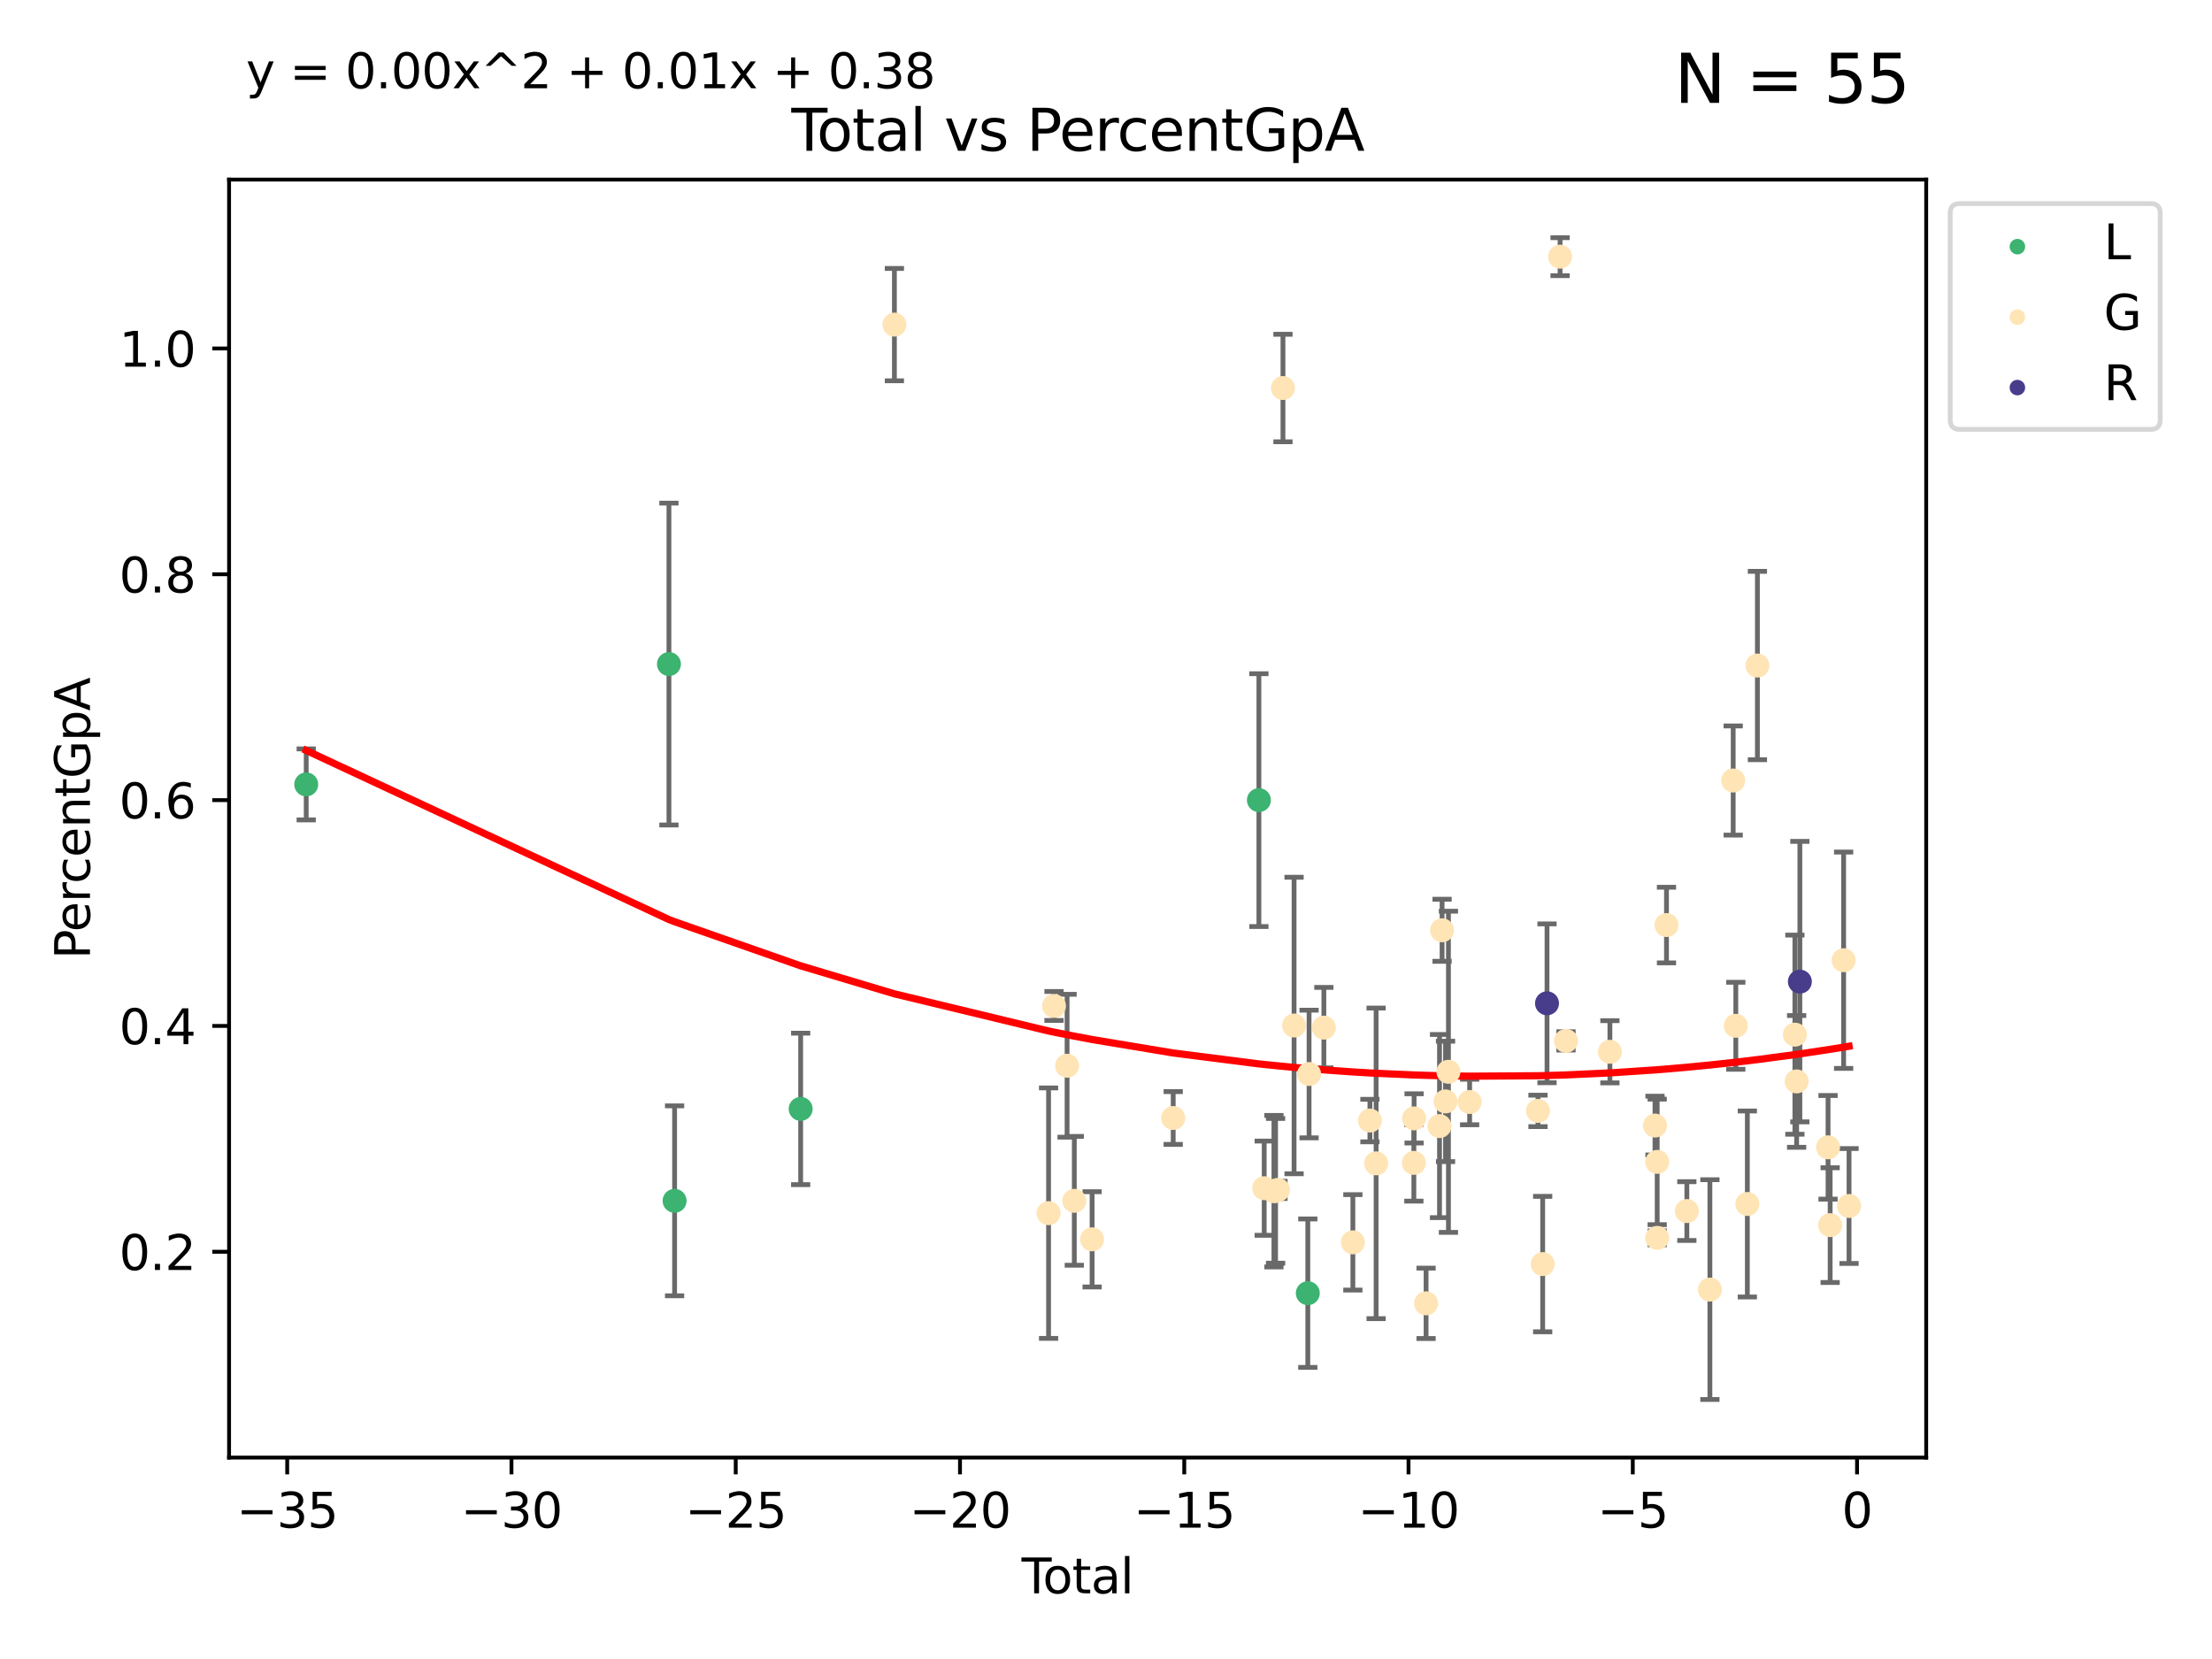 <?xml version="1.0" encoding="utf-8" standalone="no"?>
<!DOCTYPE svg PUBLIC "-//W3C//DTD SVG 1.1//EN"
  "http://www.w3.org/Graphics/SVG/1.1/DTD/svg11.dtd">
<svg xmlns:xlink="http://www.w3.org/1999/xlink" width="460.8pt" height="345.6pt" viewBox="0 0 460.8 345.6" xmlns="http://www.w3.org/2000/svg" version="1.1">
 <defs>
  <style type="text/css">*{stroke-linejoin: round; stroke-linecap: butt}</style>
 </defs>
 <g id="figure_1">
  <g id="patch_1">
   <path d="M 0 345.6 
L 460.8 345.6 
L 460.8 0 
L 0 0 
z
" style="fill: #ffffff"/>
  </g>
  <g id="axes_1">
   <g id="patch_2">
    <path d="M 47.72 303.64 
L 401.26 303.64 
L 401.26 37.411 
L 47.72 37.411 
z
" style="fill: #ffffff"/>
   </g>
   <g id="PathCollection_1">
    <defs>
     <path id="m0a50e364f5" d="M 0 1.118 
C 0.297 1.118 0.581 1 0.791 0.791 
C 1 0.581 1.118 0.297 1.118 0 
C 1.118 -0.297 1 -0.581 0.791 -0.791 
C 0.581 -1 0.297 -1.118 0 -1.118 
C -0.297 -1.118 -0.581 -1 -0.791 -0.791 
C -1 -0.581 -1.118 -0.297 -1.118 0 
C -1.118 0.297 -1 0.581 -0.791 0.791 
C -0.581 1 -0.297 1.118 0 1.118 
z
" style="stroke: #3cb371"/>
    </defs>
    <g clip-path="url(#pdafca09773)">
     <use xlink:href="#m0a50e364f5" x="63.79" y="163.407" style="fill: #3cb371; stroke: #3cb371"/>
     <use xlink:href="#m0a50e364f5" x="139.351" y="138.334" style="fill: #3cb371; stroke: #3cb371"/>
     <use xlink:href="#m0a50e364f5" x="140.531" y="250.154" style="fill: #3cb371; stroke: #3cb371"/>
     <use xlink:href="#m0a50e364f5" x="166.792" y="231.004" style="fill: #3cb371; stroke: #3cb371"/>
     <use xlink:href="#m0a50e364f5" x="262.252" y="166.679" style="fill: #3cb371; stroke: #3cb371"/>
     <use xlink:href="#m0a50e364f5" x="272.441" y="269.393" style="fill: #3cb371; stroke: #3cb371"/>
    </g>
   </g>
   <g id="PathCollection_2">
    <defs>
     <path id="mbd7ecdf8af" d="M 0 1.118 
C 0.297 1.118 0.581 1 0.791 0.791 
C 1 0.581 1.118 0.297 1.118 0 
C 1.118 -0.297 1 -0.581 0.791 -0.791 
C 0.581 -1 0.297 -1.118 0 -1.118 
C -0.297 -1.118 -0.581 -1 -0.791 -0.791 
C -1 -0.581 -1.118 -0.297 -1.118 0 
C -1.118 0.297 -1 0.581 -0.791 0.791 
C -0.581 1 -0.297 1.118 0 1.118 
z
" style="stroke: #ffe4b5"/>
    </defs>
    <g clip-path="url(#pdafca09773)">
     <use xlink:href="#mbd7ecdf8af" x="186.322" y="67.622" style="fill: #ffe4b5; stroke: #ffe4b5"/>
     <use xlink:href="#mbd7ecdf8af" x="218.437" y="252.72" style="fill: #ffe4b5; stroke: #ffe4b5"/>
     <use xlink:href="#mbd7ecdf8af" x="219.57" y="209.556" style="fill: #ffe4b5; stroke: #ffe4b5"/>
     <use xlink:href="#mbd7ecdf8af" x="222.292" y="222.013" style="fill: #ffe4b5; stroke: #ffe4b5"/>
     <use xlink:href="#mbd7ecdf8af" x="223.798" y="250.153" style="fill: #ffe4b5; stroke: #ffe4b5"/>
     <use xlink:href="#mbd7ecdf8af" x="227.505" y="258.176" style="fill: #ffe4b5; stroke: #ffe4b5"/>
     <use xlink:href="#mbd7ecdf8af" x="244.4" y="232.9" style="fill: #ffe4b5; stroke: #ffe4b5"/>
     <use xlink:href="#mbd7ecdf8af" x="263.358" y="247.522" style="fill: #ffe4b5; stroke: #ffe4b5"/>
     <use xlink:href="#mbd7ecdf8af" x="265.383" y="248.145" style="fill: #ffe4b5; stroke: #ffe4b5"/>
     <use xlink:href="#mbd7ecdf8af" x="265.726" y="248.076" style="fill: #ffe4b5; stroke: #ffe4b5"/>
     <use xlink:href="#mbd7ecdf8af" x="266.226" y="247.88" style="fill: #ffe4b5; stroke: #ffe4b5"/>
     <use xlink:href="#mbd7ecdf8af" x="267.265" y="80.833" style="fill: #ffe4b5; stroke: #ffe4b5"/>
     <use xlink:href="#mbd7ecdf8af" x="269.578" y="213.631" style="fill: #ffe4b5; stroke: #ffe4b5"/>
     <use xlink:href="#mbd7ecdf8af" x="272.702" y="223.736" style="fill: #ffe4b5; stroke: #ffe4b5"/>
     <use xlink:href="#mbd7ecdf8af" x="275.784" y="214.075" style="fill: #ffe4b5; stroke: #ffe4b5"/>
     <use xlink:href="#mbd7ecdf8af" x="281.827" y="258.802" style="fill: #ffe4b5; stroke: #ffe4b5"/>
     <use xlink:href="#mbd7ecdf8af" x="285.381" y="233.433" style="fill: #ffe4b5; stroke: #ffe4b5"/>
     <use xlink:href="#mbd7ecdf8af" x="286.669" y="242.348" style="fill: #ffe4b5; stroke: #ffe4b5"/>
     <use xlink:href="#mbd7ecdf8af" x="294.532" y="242.248" style="fill: #ffe4b5; stroke: #ffe4b5"/>
     <use xlink:href="#mbd7ecdf8af" x="294.58" y="232.981" style="fill: #ffe4b5; stroke: #ffe4b5"/>
     <use xlink:href="#mbd7ecdf8af" x="297.077" y="271.509" style="fill: #ffe4b5; stroke: #ffe4b5"/>
     <use xlink:href="#mbd7ecdf8af" x="299.88" y="234.58" style="fill: #ffe4b5; stroke: #ffe4b5"/>
     <use xlink:href="#mbd7ecdf8af" x="300.413" y="193.794" style="fill: #ffe4b5; stroke: #ffe4b5"/>
     <use xlink:href="#mbd7ecdf8af" x="301.133" y="229.445" style="fill: #ffe4b5; stroke: #ffe4b5"/>
     <use xlink:href="#mbd7ecdf8af" x="301.737" y="223.271" style="fill: #ffe4b5; stroke: #ffe4b5"/>
     <use xlink:href="#mbd7ecdf8af" x="306.151" y="229.568" style="fill: #ffe4b5; stroke: #ffe4b5"/>
     <use xlink:href="#mbd7ecdf8af" x="320.391" y="231.419" style="fill: #ffe4b5; stroke: #ffe4b5"/>
     <use xlink:href="#mbd7ecdf8af" x="321.369" y="263.33" style="fill: #ffe4b5; stroke: #ffe4b5"/>
     <use xlink:href="#mbd7ecdf8af" x="324.991" y="53.471" style="fill: #ffe4b5; stroke: #ffe4b5"/>
     <use xlink:href="#mbd7ecdf8af" x="326.228" y="216.831" style="fill: #ffe4b5; stroke: #ffe4b5"/>
     <use xlink:href="#mbd7ecdf8af" x="335.374" y="219.106" style="fill: #ffe4b5; stroke: #ffe4b5"/>
     <use xlink:href="#mbd7ecdf8af" x="344.764" y="234.476" style="fill: #ffe4b5; stroke: #ffe4b5"/>
     <use xlink:href="#mbd7ecdf8af" x="345.222" y="242.041" style="fill: #ffe4b5; stroke: #ffe4b5"/>
     <use xlink:href="#mbd7ecdf8af" x="345.232" y="257.873" style="fill: #ffe4b5; stroke: #ffe4b5"/>
     <use xlink:href="#mbd7ecdf8af" x="347.16" y="192.703" style="fill: #ffe4b5; stroke: #ffe4b5"/>
     <use xlink:href="#mbd7ecdf8af" x="351.401" y="252.289" style="fill: #ffe4b5; stroke: #ffe4b5"/>
     <use xlink:href="#mbd7ecdf8af" x="356.205" y="268.645" style="fill: #ffe4b5; stroke: #ffe4b5"/>
     <use xlink:href="#mbd7ecdf8af" x="361.057" y="162.596" style="fill: #ffe4b5; stroke: #ffe4b5"/>
     <use xlink:href="#mbd7ecdf8af" x="361.601" y="213.69" style="fill: #ffe4b5; stroke: #ffe4b5"/>
     <use xlink:href="#mbd7ecdf8af" x="364.003" y="250.811" style="fill: #ffe4b5; stroke: #ffe4b5"/>
     <use xlink:href="#mbd7ecdf8af" x="366.1" y="138.643" style="fill: #ffe4b5; stroke: #ffe4b5"/>
     <use xlink:href="#mbd7ecdf8af" x="373.91" y="215.535" style="fill: #ffe4b5; stroke: #ffe4b5"/>
     <use xlink:href="#mbd7ecdf8af" x="374.27" y="225.278" style="fill: #ffe4b5; stroke: #ffe4b5"/>
     <use xlink:href="#mbd7ecdf8af" x="380.817" y="239.008" style="fill: #ffe4b5; stroke: #ffe4b5"/>
     <use xlink:href="#mbd7ecdf8af" x="381.252" y="255.216" style="fill: #ffe4b5; stroke: #ffe4b5"/>
     <use xlink:href="#mbd7ecdf8af" x="384.061" y="200.033" style="fill: #ffe4b5; stroke: #ffe4b5"/>
     <use xlink:href="#mbd7ecdf8af" x="385.19" y="251.233" style="fill: #ffe4b5; stroke: #ffe4b5"/>
    </g>
   </g>
   <g id="PathCollection_3">
    <defs>
     <path id="m1c5255a395" d="M 0 1.118 
C 0.297 1.118 0.581 1 0.791 0.791 
C 1 0.581 1.118 0.297 1.118 0 
C 1.118 -0.297 1 -0.581 0.791 -0.791 
C 0.581 -1 0.297 -1.118 0 -1.118 
C -0.297 -1.118 -0.581 -1 -0.791 -0.791 
C -1 -0.581 -1.118 -0.297 -1.118 0 
C -1.118 0.297 -1 0.581 -0.791 0.791 
C -0.581 1 -0.297 1.118 0 1.118 
z
" style="stroke: #483d8b"/>
    </defs>
    <g clip-path="url(#pdafca09773)">
     <use xlink:href="#m1c5255a395" x="322.271" y="209.007" style="fill: #483d8b; stroke: #483d8b"/>
     <use xlink:href="#m1c5255a395" x="374.946" y="204.49" style="fill: #483d8b; stroke: #483d8b"/>
    </g>
   </g>
   <g id="matplotlib.axis_1">
    <g id="xtick_1">
     <g id="line2d_1">
      <defs>
       <path id="me2d50ef708" d="M 0 0 
L 0 3.5 
" style="stroke: #000000; stroke-width: 0.8"/>
      </defs>
      <g>
       <use xlink:href="#me2d50ef708" x="59.83" y="303.64" style="stroke: #000000; stroke-width: 0.8"/>
      </g>
     </g>
     <g id="text_1">
      <!-- −35 -->
      <g transform="translate(49.278 318.238)scale(0.1 -0.1)">
       <defs>
        <path id="DejaVuSans-2212" d="M 678 2272 
L 4684 2272 
L 4684 1741 
L 678 1741 
L 678 2272 
z
" transform="scale(0.016)"/>
        <path id="DejaVuSans-33" d="M 2597 2516 
Q 3050 2419 3304 2112 
Q 3559 1806 3559 1356 
Q 3559 666 3084 287 
Q 2609 -91 1734 -91 
Q 1441 -91 1130 -33 
Q 819 25 488 141 
L 488 750 
Q 750 597 1062 519 
Q 1375 441 1716 441 
Q 2309 441 2620 675 
Q 2931 909 2931 1356 
Q 2931 1769 2642 2001 
Q 2353 2234 1838 2234 
L 1294 2234 
L 1294 2753 
L 1863 2753 
Q 2328 2753 2575 2939 
Q 2822 3125 2822 3475 
Q 2822 3834 2567 4026 
Q 2313 4219 1838 4219 
Q 1578 4219 1281 4162 
Q 984 4106 628 3988 
L 628 4550 
Q 988 4650 1302 4700 
Q 1616 4750 1894 4750 
Q 2613 4750 3031 4423 
Q 3450 4097 3450 3541 
Q 3450 3153 3228 2886 
Q 3006 2619 2597 2516 
z
" transform="scale(0.016)"/>
        <path id="DejaVuSans-35" d="M 691 4666 
L 3169 4666 
L 3169 4134 
L 1269 4134 
L 1269 2991 
Q 1406 3038 1543 3061 
Q 1681 3084 1819 3084 
Q 2600 3084 3056 2656 
Q 3513 2228 3513 1497 
Q 3513 744 3044 326 
Q 2575 -91 1722 -91 
Q 1428 -91 1123 -41 
Q 819 9 494 109 
L 494 744 
Q 775 591 1075 516 
Q 1375 441 1709 441 
Q 2250 441 2565 725 
Q 2881 1009 2881 1497 
Q 2881 1984 2565 2268 
Q 2250 2553 1709 2553 
Q 1456 2553 1204 2497 
Q 953 2441 691 2322 
L 691 4666 
z
" transform="scale(0.016)"/>
       </defs>
       <use xlink:href="#DejaVuSans-2212"/>
       <use xlink:href="#DejaVuSans-33" x="83.789"/>
       <use xlink:href="#DejaVuSans-35" x="147.412"/>
      </g>
     </g>
    </g>
    <g id="xtick_2">
     <g id="line2d_2">
      <g>
       <use xlink:href="#me2d50ef708" x="106.548" y="303.64" style="stroke: #000000; stroke-width: 0.8"/>
      </g>
     </g>
     <g id="text_2">
      <!-- −30 -->
      <g transform="translate(95.996 318.238)scale(0.1 -0.1)">
       <defs>
        <path id="DejaVuSans-30" d="M 2034 4250 
Q 1547 4250 1301 3770 
Q 1056 3291 1056 2328 
Q 1056 1369 1301 889 
Q 1547 409 2034 409 
Q 2525 409 2770 889 
Q 3016 1369 3016 2328 
Q 3016 3291 2770 3770 
Q 2525 4250 2034 4250 
z
M 2034 4750 
Q 2819 4750 3233 4129 
Q 3647 3509 3647 2328 
Q 3647 1150 3233 529 
Q 2819 -91 2034 -91 
Q 1250 -91 836 529 
Q 422 1150 422 2328 
Q 422 3509 836 4129 
Q 1250 4750 2034 4750 
z
" transform="scale(0.016)"/>
       </defs>
       <use xlink:href="#DejaVuSans-2212"/>
       <use xlink:href="#DejaVuSans-33" x="83.789"/>
       <use xlink:href="#DejaVuSans-30" x="147.412"/>
      </g>
     </g>
    </g>
    <g id="xtick_3">
     <g id="line2d_3">
      <g>
       <use xlink:href="#me2d50ef708" x="153.266" y="303.64" style="stroke: #000000; stroke-width: 0.8"/>
      </g>
     </g>
     <g id="text_3">
      <!-- −25 -->
      <g transform="translate(142.714 318.238)scale(0.1 -0.1)">
       <defs>
        <path id="DejaVuSans-32" d="M 1228 531 
L 3431 531 
L 3431 0 
L 469 0 
L 469 531 
Q 828 903 1448 1529 
Q 2069 2156 2228 2338 
Q 2531 2678 2651 2914 
Q 2772 3150 2772 3378 
Q 2772 3750 2511 3984 
Q 2250 4219 1831 4219 
Q 1534 4219 1204 4116 
Q 875 4013 500 3803 
L 500 4441 
Q 881 4594 1212 4672 
Q 1544 4750 1819 4750 
Q 2544 4750 2975 4387 
Q 3406 4025 3406 3419 
Q 3406 3131 3298 2873 
Q 3191 2616 2906 2266 
Q 2828 2175 2409 1742 
Q 1991 1309 1228 531 
z
" transform="scale(0.016)"/>
       </defs>
       <use xlink:href="#DejaVuSans-2212"/>
       <use xlink:href="#DejaVuSans-32" x="83.789"/>
       <use xlink:href="#DejaVuSans-35" x="147.412"/>
      </g>
     </g>
    </g>
    <g id="xtick_4">
     <g id="line2d_4">
      <g>
       <use xlink:href="#me2d50ef708" x="199.984" y="303.64" style="stroke: #000000; stroke-width: 0.8"/>
      </g>
     </g>
     <g id="text_4">
      <!-- −20 -->
      <g transform="translate(189.432 318.238)scale(0.1 -0.1)">
       <use xlink:href="#DejaVuSans-2212"/>
       <use xlink:href="#DejaVuSans-32" x="83.789"/>
       <use xlink:href="#DejaVuSans-30" x="147.412"/>
      </g>
     </g>
    </g>
    <g id="xtick_5">
     <g id="line2d_5">
      <g>
       <use xlink:href="#me2d50ef708" x="246.702" y="303.64" style="stroke: #000000; stroke-width: 0.8"/>
      </g>
     </g>
     <g id="text_5">
      <!-- −15 -->
      <g transform="translate(236.15 318.238)scale(0.1 -0.1)">
       <defs>
        <path id="DejaVuSans-31" d="M 794 531 
L 1825 531 
L 1825 4091 
L 703 3866 
L 703 4441 
L 1819 4666 
L 2450 4666 
L 2450 531 
L 3481 531 
L 3481 0 
L 794 0 
L 794 531 
z
" transform="scale(0.016)"/>
       </defs>
       <use xlink:href="#DejaVuSans-2212"/>
       <use xlink:href="#DejaVuSans-31" x="83.789"/>
       <use xlink:href="#DejaVuSans-35" x="147.412"/>
      </g>
     </g>
    </g>
    <g id="xtick_6">
     <g id="line2d_6">
      <g>
       <use xlink:href="#me2d50ef708" x="293.42" y="303.64" style="stroke: #000000; stroke-width: 0.8"/>
      </g>
     </g>
     <g id="text_6">
      <!-- −10 -->
      <g transform="translate(282.868 318.238)scale(0.1 -0.1)">
       <use xlink:href="#DejaVuSans-2212"/>
       <use xlink:href="#DejaVuSans-31" x="83.789"/>
       <use xlink:href="#DejaVuSans-30" x="147.412"/>
      </g>
     </g>
    </g>
    <g id="xtick_7">
     <g id="line2d_7">
      <g>
       <use xlink:href="#me2d50ef708" x="340.138" y="303.64" style="stroke: #000000; stroke-width: 0.8"/>
      </g>
     </g>
     <g id="text_7">
      <!-- −5 -->
      <g transform="translate(332.767 318.238)scale(0.1 -0.1)">
       <use xlink:href="#DejaVuSans-2212"/>
       <use xlink:href="#DejaVuSans-35" x="83.789"/>
      </g>
     </g>
    </g>
    <g id="xtick_8">
     <g id="line2d_8">
      <g>
       <use xlink:href="#me2d50ef708" x="386.856" y="303.64" style="stroke: #000000; stroke-width: 0.8"/>
      </g>
     </g>
     <g id="text_8">
      <!-- 0 -->
      <g transform="translate(383.674 318.238)scale(0.1 -0.1)">
       <use xlink:href="#DejaVuSans-30"/>
      </g>
     </g>
    </g>
    <g id="text_9">
     <!-- Total -->
     <g transform="translate(212.813 331.917)scale(0.1 -0.1)">
      <defs>
       <path id="DejaVuSans-54" d="M -19 4666 
L 3928 4666 
L 3928 4134 
L 2272 4134 
L 2272 0 
L 1638 0 
L 1638 4134 
L -19 4134 
L -19 4666 
z
" transform="scale(0.016)"/>
       <path id="DejaVuSans-6f" d="M 1959 3097 
Q 1497 3097 1228 2736 
Q 959 2375 959 1747 
Q 959 1119 1226 758 
Q 1494 397 1959 397 
Q 2419 397 2687 759 
Q 2956 1122 2956 1747 
Q 2956 2369 2687 2733 
Q 2419 3097 1959 3097 
z
M 1959 3584 
Q 2709 3584 3137 3096 
Q 3566 2609 3566 1747 
Q 3566 888 3137 398 
Q 2709 -91 1959 -91 
Q 1206 -91 779 398 
Q 353 888 353 1747 
Q 353 2609 779 3096 
Q 1206 3584 1959 3584 
z
" transform="scale(0.016)"/>
       <path id="DejaVuSans-74" d="M 1172 4494 
L 1172 3500 
L 2356 3500 
L 2356 3053 
L 1172 3053 
L 1172 1153 
Q 1172 725 1289 603 
Q 1406 481 1766 481 
L 2356 481 
L 2356 0 
L 1766 0 
Q 1100 0 847 248 
Q 594 497 594 1153 
L 594 3053 
L 172 3053 
L 172 3500 
L 594 3500 
L 594 4494 
L 1172 4494 
z
" transform="scale(0.016)"/>
       <path id="DejaVuSans-61" d="M 2194 1759 
Q 1497 1759 1228 1600 
Q 959 1441 959 1056 
Q 959 750 1161 570 
Q 1363 391 1709 391 
Q 2188 391 2477 730 
Q 2766 1069 2766 1631 
L 2766 1759 
L 2194 1759 
z
M 3341 1997 
L 3341 0 
L 2766 0 
L 2766 531 
Q 2569 213 2275 61 
Q 1981 -91 1556 -91 
Q 1019 -91 701 211 
Q 384 513 384 1019 
Q 384 1609 779 1909 
Q 1175 2209 1959 2209 
L 2766 2209 
L 2766 2266 
Q 2766 2663 2505 2880 
Q 2244 3097 1772 3097 
Q 1472 3097 1187 3025 
Q 903 2953 641 2809 
L 641 3341 
Q 956 3463 1253 3523 
Q 1550 3584 1831 3584 
Q 2591 3584 2966 3190 
Q 3341 2797 3341 1997 
z
" transform="scale(0.016)"/>
       <path id="DejaVuSans-6c" d="M 603 4863 
L 1178 4863 
L 1178 0 
L 603 0 
L 603 4863 
z
" transform="scale(0.016)"/>
      </defs>
      <use xlink:href="#DejaVuSans-54"/>
      <use xlink:href="#DejaVuSans-6f" x="44.084"/>
      <use xlink:href="#DejaVuSans-74" x="105.266"/>
      <use xlink:href="#DejaVuSans-61" x="144.475"/>
      <use xlink:href="#DejaVuSans-6c" x="205.754"/>
     </g>
    </g>
   </g>
   <g id="matplotlib.axis_2">
    <g id="ytick_1">
     <g id="line2d_9">
      <defs>
       <path id="md8334f903a" d="M 0 0 
L -3.5 0 
" style="stroke: #000000; stroke-width: 0.8"/>
      </defs>
      <g>
       <use xlink:href="#md8334f903a" x="47.72" y="260.763" style="stroke: #000000; stroke-width: 0.8"/>
      </g>
     </g>
     <g id="text_10">
      <!-- 0.2 -->
      <g transform="translate(24.817 264.562)scale(0.1 -0.1)">
       <defs>
        <path id="DejaVuSans-2e" d="M 684 794 
L 1344 794 
L 1344 0 
L 684 0 
L 684 794 
z
" transform="scale(0.016)"/>
       </defs>
       <use xlink:href="#DejaVuSans-30"/>
       <use xlink:href="#DejaVuSans-2e" x="63.623"/>
       <use xlink:href="#DejaVuSans-32" x="95.41"/>
      </g>
     </g>
    </g>
    <g id="ytick_2">
     <g id="line2d_10">
      <g>
       <use xlink:href="#md8334f903a" x="47.72" y="213.719" style="stroke: #000000; stroke-width: 0.8"/>
      </g>
     </g>
     <g id="text_11">
      <!-- 0.4 -->
      <g transform="translate(24.817 217.519)scale(0.1 -0.1)">
       <defs>
        <path id="DejaVuSans-34" d="M 2419 4116 
L 825 1625 
L 2419 1625 
L 2419 4116 
z
M 2253 4666 
L 3047 4666 
L 3047 1625 
L 3713 1625 
L 3713 1100 
L 3047 1100 
L 3047 0 
L 2419 0 
L 2419 1100 
L 313 1100 
L 313 1709 
L 2253 4666 
z
" transform="scale(0.016)"/>
       </defs>
       <use xlink:href="#DejaVuSans-30"/>
       <use xlink:href="#DejaVuSans-2e" x="63.623"/>
       <use xlink:href="#DejaVuSans-34" x="95.41"/>
      </g>
     </g>
    </g>
    <g id="ytick_3">
     <g id="line2d_11">
      <g>
       <use xlink:href="#md8334f903a" x="47.72" y="166.676" style="stroke: #000000; stroke-width: 0.8"/>
      </g>
     </g>
     <g id="text_12">
      <!-- 0.6 -->
      <g transform="translate(24.817 170.475)scale(0.1 -0.1)">
       <defs>
        <path id="DejaVuSans-36" d="M 2113 2584 
Q 1688 2584 1439 2293 
Q 1191 2003 1191 1497 
Q 1191 994 1439 701 
Q 1688 409 2113 409 
Q 2538 409 2786 701 
Q 3034 994 3034 1497 
Q 3034 2003 2786 2293 
Q 2538 2584 2113 2584 
z
M 3366 4563 
L 3366 3988 
Q 3128 4100 2886 4159 
Q 2644 4219 2406 4219 
Q 1781 4219 1451 3797 
Q 1122 3375 1075 2522 
Q 1259 2794 1537 2939 
Q 1816 3084 2150 3084 
Q 2853 3084 3261 2657 
Q 3669 2231 3669 1497 
Q 3669 778 3244 343 
Q 2819 -91 2113 -91 
Q 1303 -91 875 529 
Q 447 1150 447 2328 
Q 447 3434 972 4092 
Q 1497 4750 2381 4750 
Q 2619 4750 2861 4703 
Q 3103 4656 3366 4563 
z
" transform="scale(0.016)"/>
       </defs>
       <use xlink:href="#DejaVuSans-30"/>
       <use xlink:href="#DejaVuSans-2e" x="63.623"/>
       <use xlink:href="#DejaVuSans-36" x="95.41"/>
      </g>
     </g>
    </g>
    <g id="ytick_4">
     <g id="line2d_12">
      <g>
       <use xlink:href="#md8334f903a" x="47.72" y="119.632" style="stroke: #000000; stroke-width: 0.8"/>
      </g>
     </g>
     <g id="text_13">
      <!-- 0.8 -->
      <g transform="translate(24.817 123.431)scale(0.1 -0.1)">
       <defs>
        <path id="DejaVuSans-38" d="M 2034 2216 
Q 1584 2216 1326 1975 
Q 1069 1734 1069 1313 
Q 1069 891 1326 650 
Q 1584 409 2034 409 
Q 2484 409 2743 651 
Q 3003 894 3003 1313 
Q 3003 1734 2745 1975 
Q 2488 2216 2034 2216 
z
M 1403 2484 
Q 997 2584 770 2862 
Q 544 3141 544 3541 
Q 544 4100 942 4425 
Q 1341 4750 2034 4750 
Q 2731 4750 3128 4425 
Q 3525 4100 3525 3541 
Q 3525 3141 3298 2862 
Q 3072 2584 2669 2484 
Q 3125 2378 3379 2068 
Q 3634 1759 3634 1313 
Q 3634 634 3220 271 
Q 2806 -91 2034 -91 
Q 1263 -91 848 271 
Q 434 634 434 1313 
Q 434 1759 690 2068 
Q 947 2378 1403 2484 
z
M 1172 3481 
Q 1172 3119 1398 2916 
Q 1625 2713 2034 2713 
Q 2441 2713 2670 2916 
Q 2900 3119 2900 3481 
Q 2900 3844 2670 4047 
Q 2441 4250 2034 4250 
Q 1625 4250 1398 4047 
Q 1172 3844 1172 3481 
z
" transform="scale(0.016)"/>
       </defs>
       <use xlink:href="#DejaVuSans-30"/>
       <use xlink:href="#DejaVuSans-2e" x="63.623"/>
       <use xlink:href="#DejaVuSans-38" x="95.41"/>
      </g>
     </g>
    </g>
    <g id="ytick_5">
     <g id="line2d_13">
      <g>
       <use xlink:href="#md8334f903a" x="47.72" y="72.588" style="stroke: #000000; stroke-width: 0.8"/>
      </g>
     </g>
     <g id="text_14">
      <!-- 1.0 -->
      <g transform="translate(24.817 76.388)scale(0.1 -0.1)">
       <use xlink:href="#DejaVuSans-31"/>
       <use xlink:href="#DejaVuSans-2e" x="63.623"/>
       <use xlink:href="#DejaVuSans-30" x="95.41"/>
      </g>
     </g>
    </g>
    <g id="text_15">
     <!-- PercentGpA -->
     <g transform="translate(18.737 199.802)rotate(-90)scale(0.1 -0.1)">
      <defs>
       <path id="DejaVuSans-50" d="M 1259 4147 
L 1259 2394 
L 2053 2394 
Q 2494 2394 2734 2622 
Q 2975 2850 2975 3272 
Q 2975 3691 2734 3919 
Q 2494 4147 2053 4147 
L 1259 4147 
z
M 628 4666 
L 2053 4666 
Q 2838 4666 3239 4311 
Q 3641 3956 3641 3272 
Q 3641 2581 3239 2228 
Q 2838 1875 2053 1875 
L 1259 1875 
L 1259 0 
L 628 0 
L 628 4666 
z
" transform="scale(0.016)"/>
       <path id="DejaVuSans-65" d="M 3597 1894 
L 3597 1613 
L 953 1613 
Q 991 1019 1311 708 
Q 1631 397 2203 397 
Q 2534 397 2845 478 
Q 3156 559 3463 722 
L 3463 178 
Q 3153 47 2828 -22 
Q 2503 -91 2169 -91 
Q 1331 -91 842 396 
Q 353 884 353 1716 
Q 353 2575 817 3079 
Q 1281 3584 2069 3584 
Q 2775 3584 3186 3129 
Q 3597 2675 3597 1894 
z
M 3022 2063 
Q 3016 2534 2758 2815 
Q 2500 3097 2075 3097 
Q 1594 3097 1305 2825 
Q 1016 2553 972 2059 
L 3022 2063 
z
" transform="scale(0.016)"/>
       <path id="DejaVuSans-72" d="M 2631 2963 
Q 2534 3019 2420 3045 
Q 2306 3072 2169 3072 
Q 1681 3072 1420 2755 
Q 1159 2438 1159 1844 
L 1159 0 
L 581 0 
L 581 3500 
L 1159 3500 
L 1159 2956 
Q 1341 3275 1631 3429 
Q 1922 3584 2338 3584 
Q 2397 3584 2469 3576 
Q 2541 3569 2628 3553 
L 2631 2963 
z
" transform="scale(0.016)"/>
       <path id="DejaVuSans-63" d="M 3122 3366 
L 3122 2828 
Q 2878 2963 2633 3030 
Q 2388 3097 2138 3097 
Q 1578 3097 1268 2742 
Q 959 2388 959 1747 
Q 959 1106 1268 751 
Q 1578 397 2138 397 
Q 2388 397 2633 464 
Q 2878 531 3122 666 
L 3122 134 
Q 2881 22 2623 -34 
Q 2366 -91 2075 -91 
Q 1284 -91 818 406 
Q 353 903 353 1747 
Q 353 2603 823 3093 
Q 1294 3584 2113 3584 
Q 2378 3584 2631 3529 
Q 2884 3475 3122 3366 
z
" transform="scale(0.016)"/>
       <path id="DejaVuSans-6e" d="M 3513 2113 
L 3513 0 
L 2938 0 
L 2938 2094 
Q 2938 2591 2744 2837 
Q 2550 3084 2163 3084 
Q 1697 3084 1428 2787 
Q 1159 2491 1159 1978 
L 1159 0 
L 581 0 
L 581 3500 
L 1159 3500 
L 1159 2956 
Q 1366 3272 1645 3428 
Q 1925 3584 2291 3584 
Q 2894 3584 3203 3211 
Q 3513 2838 3513 2113 
z
" transform="scale(0.016)"/>
       <path id="DejaVuSans-47" d="M 3809 666 
L 3809 1919 
L 2778 1919 
L 2778 2438 
L 4434 2438 
L 4434 434 
Q 4069 175 3628 42 
Q 3188 -91 2688 -91 
Q 1594 -91 976 548 
Q 359 1188 359 2328 
Q 359 3472 976 4111 
Q 1594 4750 2688 4750 
Q 3144 4750 3555 4637 
Q 3966 4525 4313 4306 
L 4313 3634 
Q 3963 3931 3569 4081 
Q 3175 4231 2741 4231 
Q 1884 4231 1454 3753 
Q 1025 3275 1025 2328 
Q 1025 1384 1454 906 
Q 1884 428 2741 428 
Q 3075 428 3337 486 
Q 3600 544 3809 666 
z
" transform="scale(0.016)"/>
       <path id="DejaVuSans-70" d="M 1159 525 
L 1159 -1331 
L 581 -1331 
L 581 3500 
L 1159 3500 
L 1159 2969 
Q 1341 3281 1617 3432 
Q 1894 3584 2278 3584 
Q 2916 3584 3314 3078 
Q 3713 2572 3713 1747 
Q 3713 922 3314 415 
Q 2916 -91 2278 -91 
Q 1894 -91 1617 61 
Q 1341 213 1159 525 
z
M 3116 1747 
Q 3116 2381 2855 2742 
Q 2594 3103 2138 3103 
Q 1681 3103 1420 2742 
Q 1159 2381 1159 1747 
Q 1159 1113 1420 752 
Q 1681 391 2138 391 
Q 2594 391 2855 752 
Q 3116 1113 3116 1747 
z
" transform="scale(0.016)"/>
       <path id="DejaVuSans-41" d="M 2188 4044 
L 1331 1722 
L 3047 1722 
L 2188 4044 
z
M 1831 4666 
L 2547 4666 
L 4325 0 
L 3669 0 
L 3244 1197 
L 1141 1197 
L 716 0 
L 50 0 
L 1831 4666 
z
" transform="scale(0.016)"/>
      </defs>
      <use xlink:href="#DejaVuSans-50"/>
      <use xlink:href="#DejaVuSans-65" x="56.678"/>
      <use xlink:href="#DejaVuSans-72" x="118.201"/>
      <use xlink:href="#DejaVuSans-63" x="157.064"/>
      <use xlink:href="#DejaVuSans-65" x="212.045"/>
      <use xlink:href="#DejaVuSans-6e" x="273.568"/>
      <use xlink:href="#DejaVuSans-74" x="336.947"/>
      <use xlink:href="#DejaVuSans-47" x="376.156"/>
      <use xlink:href="#DejaVuSans-70" x="453.646"/>
      <use xlink:href="#DejaVuSans-41" x="517.123"/>
     </g>
    </g>
   </g>
   <g id="LineCollection_1">
    <path d="M 63.79 170.805 
L 63.79 156.009 
" clip-path="url(#pdafca09773)" style="fill: none; stroke: #696969"/>
    <path d="M 139.351 171.86 
L 139.351 104.808 
" clip-path="url(#pdafca09773)" style="fill: none; stroke: #696969"/>
    <path d="M 140.531 269.934 
L 140.531 230.373 
" clip-path="url(#pdafca09773)" style="fill: none; stroke: #696969"/>
    <path d="M 166.792 246.781 
L 166.792 215.227 
" clip-path="url(#pdafca09773)" style="fill: none; stroke: #696969"/>
    <path d="M 262.252 193.013 
L 262.252 140.344 
" clip-path="url(#pdafca09773)" style="fill: none; stroke: #696969"/>
    <path d="M 272.441 284.855 
L 272.441 253.931 
" clip-path="url(#pdafca09773)" style="fill: none; stroke: #696969"/>
   </g>
   <g id="line2d_14">
    <defs>
     <path id="m1b47d97dc1" d="M 2 0 
L -2 -0 
" style="stroke: #696969"/>
    </defs>
    <g clip-path="url(#pdafca09773)">
     <use xlink:href="#m1b47d97dc1" x="63.79" y="170.805" style="fill: #696969; stroke: #696969"/>
     <use xlink:href="#m1b47d97dc1" x="139.351" y="171.86" style="fill: #696969; stroke: #696969"/>
     <use xlink:href="#m1b47d97dc1" x="140.531" y="269.934" style="fill: #696969; stroke: #696969"/>
     <use xlink:href="#m1b47d97dc1" x="166.792" y="246.781" style="fill: #696969; stroke: #696969"/>
     <use xlink:href="#m1b47d97dc1" x="262.252" y="193.013" style="fill: #696969; stroke: #696969"/>
     <use xlink:href="#m1b47d97dc1" x="272.441" y="284.855" style="fill: #696969; stroke: #696969"/>
    </g>
   </g>
   <g id="line2d_15">
    <g clip-path="url(#pdafca09773)">
     <use xlink:href="#m1b47d97dc1" x="63.79" y="156.009" style="fill: #696969; stroke: #696969"/>
     <use xlink:href="#m1b47d97dc1" x="139.351" y="104.808" style="fill: #696969; stroke: #696969"/>
     <use xlink:href="#m1b47d97dc1" x="140.531" y="230.373" style="fill: #696969; stroke: #696969"/>
     <use xlink:href="#m1b47d97dc1" x="166.792" y="215.227" style="fill: #696969; stroke: #696969"/>
     <use xlink:href="#m1b47d97dc1" x="262.252" y="140.344" style="fill: #696969; stroke: #696969"/>
     <use xlink:href="#m1b47d97dc1" x="272.441" y="253.931" style="fill: #696969; stroke: #696969"/>
    </g>
   </g>
   <g id="LineCollection_2">
    <path d="M 186.322 79.323 
L 186.322 55.921 
" clip-path="url(#pdafca09773)" style="fill: none; stroke: #696969"/>
    <path d="M 218.437 278.806 
L 218.437 226.633 
" clip-path="url(#pdafca09773)" style="fill: none; stroke: #696969"/>
    <path d="M 219.57 212.573 
L 219.57 206.539 
" clip-path="url(#pdafca09773)" style="fill: none; stroke: #696969"/>
    <path d="M 222.292 236.895 
L 222.292 207.131 
" clip-path="url(#pdafca09773)" style="fill: none; stroke: #696969"/>
    <path d="M 223.798 263.575 
L 223.798 236.731 
" clip-path="url(#pdafca09773)" style="fill: none; stroke: #696969"/>
    <path d="M 227.505 268.098 
L 227.505 248.254 
" clip-path="url(#pdafca09773)" style="fill: none; stroke: #696969"/>
    <path d="M 244.4 238.398 
L 244.4 227.403 
" clip-path="url(#pdafca09773)" style="fill: none; stroke: #696969"/>
    <path d="M 263.358 257.337 
L 263.358 237.706 
" clip-path="url(#pdafca09773)" style="fill: none; stroke: #696969"/>
    <path d="M 265.383 263.925 
L 265.383 232.365 
" clip-path="url(#pdafca09773)" style="fill: none; stroke: #696969"/>
    <path d="M 265.726 263.149 
L 265.726 233.003 
" clip-path="url(#pdafca09773)" style="fill: none; stroke: #696969"/>
    <path d="M 266.226 249.675 
L 266.226 246.084 
" clip-path="url(#pdafca09773)" style="fill: none; stroke: #696969"/>
    <path d="M 267.265 92.029 
L 267.265 69.636 
" clip-path="url(#pdafca09773)" style="fill: none; stroke: #696969"/>
    <path d="M 269.578 244.515 
L 269.578 182.747 
" clip-path="url(#pdafca09773)" style="fill: none; stroke: #696969"/>
    <path d="M 272.702 237.034 
L 272.702 210.438 
" clip-path="url(#pdafca09773)" style="fill: none; stroke: #696969"/>
    <path d="M 275.784 222.459 
L 275.784 205.691 
" clip-path="url(#pdafca09773)" style="fill: none; stroke: #696969"/>
    <path d="M 281.827 268.742 
L 281.827 248.861 
" clip-path="url(#pdafca09773)" style="fill: none; stroke: #696969"/>
    <path d="M 285.381 237.863 
L 285.381 229.003 
" clip-path="url(#pdafca09773)" style="fill: none; stroke: #696969"/>
    <path d="M 286.669 274.7 
L 286.669 209.995 
" clip-path="url(#pdafca09773)" style="fill: none; stroke: #696969"/>
    <path d="M 294.532 250.217 
L 294.532 234.278 
" clip-path="url(#pdafca09773)" style="fill: none; stroke: #696969"/>
    <path d="M 294.58 238.115 
L 294.58 227.846 
" clip-path="url(#pdafca09773)" style="fill: none; stroke: #696969"/>
    <path d="M 297.077 278.84 
L 297.077 264.177 
" clip-path="url(#pdafca09773)" style="fill: none; stroke: #696969"/>
    <path d="M 299.88 253.657 
L 299.88 215.503 
" clip-path="url(#pdafca09773)" style="fill: none; stroke: #696969"/>
    <path d="M 300.413 200.258 
L 300.413 187.331 
" clip-path="url(#pdafca09773)" style="fill: none; stroke: #696969"/>
    <path d="M 301.133 241.984 
L 301.133 216.905 
" clip-path="url(#pdafca09773)" style="fill: none; stroke: #696969"/>
    <path d="M 301.737 256.725 
L 301.737 189.816 
" clip-path="url(#pdafca09773)" style="fill: none; stroke: #696969"/>
    <path d="M 306.151 234.306 
L 306.151 224.829 
" clip-path="url(#pdafca09773)" style="fill: none; stroke: #696969"/>
    <path d="M 320.391 234.691 
L 320.391 228.147 
" clip-path="url(#pdafca09773)" style="fill: none; stroke: #696969"/>
    <path d="M 321.369 277.437 
L 321.369 249.224 
" clip-path="url(#pdafca09773)" style="fill: none; stroke: #696969"/>
    <path d="M 324.991 57.429 
L 324.991 49.513 
" clip-path="url(#pdafca09773)" style="fill: none; stroke: #696969"/>
    <path d="M 326.228 218.74 
L 326.228 214.922 
" clip-path="url(#pdafca09773)" style="fill: none; stroke: #696969"/>
    <path d="M 335.374 225.583 
L 335.374 212.628 
" clip-path="url(#pdafca09773)" style="fill: none; stroke: #696969"/>
    <path d="M 344.764 240.599 
L 344.764 228.353 
" clip-path="url(#pdafca09773)" style="fill: none; stroke: #696969"/>
    <path d="M 345.222 255.114 
L 345.222 228.967 
" clip-path="url(#pdafca09773)" style="fill: none; stroke: #696969"/>
    <path d="M 345.232 259.32 
L 345.232 256.427 
" clip-path="url(#pdafca09773)" style="fill: none; stroke: #696969"/>
    <path d="M 347.16 200.579 
L 347.16 184.828 
" clip-path="url(#pdafca09773)" style="fill: none; stroke: #696969"/>
    <path d="M 351.401 258.411 
L 351.401 246.166 
" clip-path="url(#pdafca09773)" style="fill: none; stroke: #696969"/>
    <path d="M 356.205 291.539 
L 356.205 245.752 
" clip-path="url(#pdafca09773)" style="fill: none; stroke: #696969"/>
    <path d="M 361.057 173.965 
L 361.057 151.228 
" clip-path="url(#pdafca09773)" style="fill: none; stroke: #696969"/>
    <path d="M 361.601 222.753 
L 361.601 204.628 
" clip-path="url(#pdafca09773)" style="fill: none; stroke: #696969"/>
    <path d="M 364.003 270.183 
L 364.003 231.439 
" clip-path="url(#pdafca09773)" style="fill: none; stroke: #696969"/>
    <path d="M 366.1 158.266 
L 366.1 119.021 
" clip-path="url(#pdafca09773)" style="fill: none; stroke: #696969"/>
    <path d="M 373.91 236.276 
L 373.91 194.793 
" clip-path="url(#pdafca09773)" style="fill: none; stroke: #696969"/>
    <path d="M 374.27 239.002 
L 374.27 211.553 
" clip-path="url(#pdafca09773)" style="fill: none; stroke: #696969"/>
    <path d="M 380.817 249.805 
L 380.817 228.211 
" clip-path="url(#pdafca09773)" style="fill: none; stroke: #696969"/>
    <path d="M 381.252 267.165 
L 381.252 243.267 
" clip-path="url(#pdafca09773)" style="fill: none; stroke: #696969"/>
    <path d="M 384.061 222.565 
L 384.061 177.5 
" clip-path="url(#pdafca09773)" style="fill: none; stroke: #696969"/>
    <path d="M 385.19 263.203 
L 385.19 239.263 
" clip-path="url(#pdafca09773)" style="fill: none; stroke: #696969"/>
   </g>
   <g id="line2d_16">
    <g clip-path="url(#pdafca09773)">
     <use xlink:href="#m1b47d97dc1" x="186.322" y="79.323" style="fill: #696969; stroke: #696969"/>
     <use xlink:href="#m1b47d97dc1" x="218.437" y="278.806" style="fill: #696969; stroke: #696969"/>
     <use xlink:href="#m1b47d97dc1" x="219.57" y="212.573" style="fill: #696969; stroke: #696969"/>
     <use xlink:href="#m1b47d97dc1" x="222.292" y="236.895" style="fill: #696969; stroke: #696969"/>
     <use xlink:href="#m1b47d97dc1" x="223.798" y="263.575" style="fill: #696969; stroke: #696969"/>
     <use xlink:href="#m1b47d97dc1" x="227.505" y="268.098" style="fill: #696969; stroke: #696969"/>
     <use xlink:href="#m1b47d97dc1" x="244.4" y="238.398" style="fill: #696969; stroke: #696969"/>
     <use xlink:href="#m1b47d97dc1" x="263.358" y="257.337" style="fill: #696969; stroke: #696969"/>
     <use xlink:href="#m1b47d97dc1" x="265.383" y="263.925" style="fill: #696969; stroke: #696969"/>
     <use xlink:href="#m1b47d97dc1" x="265.726" y="263.149" style="fill: #696969; stroke: #696969"/>
     <use xlink:href="#m1b47d97dc1" x="266.226" y="249.675" style="fill: #696969; stroke: #696969"/>
     <use xlink:href="#m1b47d97dc1" x="267.265" y="92.029" style="fill: #696969; stroke: #696969"/>
     <use xlink:href="#m1b47d97dc1" x="269.578" y="244.515" style="fill: #696969; stroke: #696969"/>
     <use xlink:href="#m1b47d97dc1" x="272.702" y="237.034" style="fill: #696969; stroke: #696969"/>
     <use xlink:href="#m1b47d97dc1" x="275.784" y="222.459" style="fill: #696969; stroke: #696969"/>
     <use xlink:href="#m1b47d97dc1" x="281.827" y="268.742" style="fill: #696969; stroke: #696969"/>
     <use xlink:href="#m1b47d97dc1" x="285.381" y="237.863" style="fill: #696969; stroke: #696969"/>
     <use xlink:href="#m1b47d97dc1" x="286.669" y="274.7" style="fill: #696969; stroke: #696969"/>
     <use xlink:href="#m1b47d97dc1" x="294.532" y="250.217" style="fill: #696969; stroke: #696969"/>
     <use xlink:href="#m1b47d97dc1" x="294.58" y="238.115" style="fill: #696969; stroke: #696969"/>
     <use xlink:href="#m1b47d97dc1" x="297.077" y="278.84" style="fill: #696969; stroke: #696969"/>
     <use xlink:href="#m1b47d97dc1" x="299.88" y="253.657" style="fill: #696969; stroke: #696969"/>
     <use xlink:href="#m1b47d97dc1" x="300.413" y="200.258" style="fill: #696969; stroke: #696969"/>
     <use xlink:href="#m1b47d97dc1" x="301.133" y="241.984" style="fill: #696969; stroke: #696969"/>
     <use xlink:href="#m1b47d97dc1" x="301.737" y="256.725" style="fill: #696969; stroke: #696969"/>
     <use xlink:href="#m1b47d97dc1" x="306.151" y="234.306" style="fill: #696969; stroke: #696969"/>
     <use xlink:href="#m1b47d97dc1" x="320.391" y="234.691" style="fill: #696969; stroke: #696969"/>
     <use xlink:href="#m1b47d97dc1" x="321.369" y="277.437" style="fill: #696969; stroke: #696969"/>
     <use xlink:href="#m1b47d97dc1" x="324.991" y="57.429" style="fill: #696969; stroke: #696969"/>
     <use xlink:href="#m1b47d97dc1" x="326.228" y="218.74" style="fill: #696969; stroke: #696969"/>
     <use xlink:href="#m1b47d97dc1" x="335.374" y="225.583" style="fill: #696969; stroke: #696969"/>
     <use xlink:href="#m1b47d97dc1" x="344.764" y="240.599" style="fill: #696969; stroke: #696969"/>
     <use xlink:href="#m1b47d97dc1" x="345.222" y="255.114" style="fill: #696969; stroke: #696969"/>
     <use xlink:href="#m1b47d97dc1" x="345.232" y="259.32" style="fill: #696969; stroke: #696969"/>
     <use xlink:href="#m1b47d97dc1" x="347.16" y="200.579" style="fill: #696969; stroke: #696969"/>
     <use xlink:href="#m1b47d97dc1" x="351.401" y="258.411" style="fill: #696969; stroke: #696969"/>
     <use xlink:href="#m1b47d97dc1" x="356.205" y="291.539" style="fill: #696969; stroke: #696969"/>
     <use xlink:href="#m1b47d97dc1" x="361.057" y="173.965" style="fill: #696969; stroke: #696969"/>
     <use xlink:href="#m1b47d97dc1" x="361.601" y="222.753" style="fill: #696969; stroke: #696969"/>
     <use xlink:href="#m1b47d97dc1" x="364.003" y="270.183" style="fill: #696969; stroke: #696969"/>
     <use xlink:href="#m1b47d97dc1" x="366.1" y="158.266" style="fill: #696969; stroke: #696969"/>
     <use xlink:href="#m1b47d97dc1" x="373.91" y="236.276" style="fill: #696969; stroke: #696969"/>
     <use xlink:href="#m1b47d97dc1" x="374.27" y="239.002" style="fill: #696969; stroke: #696969"/>
     <use xlink:href="#m1b47d97dc1" x="380.817" y="249.805" style="fill: #696969; stroke: #696969"/>
     <use xlink:href="#m1b47d97dc1" x="381.252" y="267.165" style="fill: #696969; stroke: #696969"/>
     <use xlink:href="#m1b47d97dc1" x="384.061" y="222.565" style="fill: #696969; stroke: #696969"/>
     <use xlink:href="#m1b47d97dc1" x="385.19" y="263.203" style="fill: #696969; stroke: #696969"/>
    </g>
   </g>
   <g id="line2d_17">
    <g clip-path="url(#pdafca09773)">
     <use xlink:href="#m1b47d97dc1" x="186.322" y="55.921" style="fill: #696969; stroke: #696969"/>
     <use xlink:href="#m1b47d97dc1" x="218.437" y="226.633" style="fill: #696969; stroke: #696969"/>
     <use xlink:href="#m1b47d97dc1" x="219.57" y="206.539" style="fill: #696969; stroke: #696969"/>
     <use xlink:href="#m1b47d97dc1" x="222.292" y="207.131" style="fill: #696969; stroke: #696969"/>
     <use xlink:href="#m1b47d97dc1" x="223.798" y="236.731" style="fill: #696969; stroke: #696969"/>
     <use xlink:href="#m1b47d97dc1" x="227.505" y="248.254" style="fill: #696969; stroke: #696969"/>
     <use xlink:href="#m1b47d97dc1" x="244.4" y="227.403" style="fill: #696969; stroke: #696969"/>
     <use xlink:href="#m1b47d97dc1" x="263.358" y="237.706" style="fill: #696969; stroke: #696969"/>
     <use xlink:href="#m1b47d97dc1" x="265.383" y="232.365" style="fill: #696969; stroke: #696969"/>
     <use xlink:href="#m1b47d97dc1" x="265.726" y="233.003" style="fill: #696969; stroke: #696969"/>
     <use xlink:href="#m1b47d97dc1" x="266.226" y="246.084" style="fill: #696969; stroke: #696969"/>
     <use xlink:href="#m1b47d97dc1" x="267.265" y="69.636" style="fill: #696969; stroke: #696969"/>
     <use xlink:href="#m1b47d97dc1" x="269.578" y="182.747" style="fill: #696969; stroke: #696969"/>
     <use xlink:href="#m1b47d97dc1" x="272.702" y="210.438" style="fill: #696969; stroke: #696969"/>
     <use xlink:href="#m1b47d97dc1" x="275.784" y="205.691" style="fill: #696969; stroke: #696969"/>
     <use xlink:href="#m1b47d97dc1" x="281.827" y="248.861" style="fill: #696969; stroke: #696969"/>
     <use xlink:href="#m1b47d97dc1" x="285.381" y="229.003" style="fill: #696969; stroke: #696969"/>
     <use xlink:href="#m1b47d97dc1" x="286.669" y="209.995" style="fill: #696969; stroke: #696969"/>
     <use xlink:href="#m1b47d97dc1" x="294.532" y="234.278" style="fill: #696969; stroke: #696969"/>
     <use xlink:href="#m1b47d97dc1" x="294.58" y="227.846" style="fill: #696969; stroke: #696969"/>
     <use xlink:href="#m1b47d97dc1" x="297.077" y="264.177" style="fill: #696969; stroke: #696969"/>
     <use xlink:href="#m1b47d97dc1" x="299.88" y="215.503" style="fill: #696969; stroke: #696969"/>
     <use xlink:href="#m1b47d97dc1" x="300.413" y="187.331" style="fill: #696969; stroke: #696969"/>
     <use xlink:href="#m1b47d97dc1" x="301.133" y="216.905" style="fill: #696969; stroke: #696969"/>
     <use xlink:href="#m1b47d97dc1" x="301.737" y="189.816" style="fill: #696969; stroke: #696969"/>
     <use xlink:href="#m1b47d97dc1" x="306.151" y="224.829" style="fill: #696969; stroke: #696969"/>
     <use xlink:href="#m1b47d97dc1" x="320.391" y="228.147" style="fill: #696969; stroke: #696969"/>
     <use xlink:href="#m1b47d97dc1" x="321.369" y="249.224" style="fill: #696969; stroke: #696969"/>
     <use xlink:href="#m1b47d97dc1" x="324.991" y="49.513" style="fill: #696969; stroke: #696969"/>
     <use xlink:href="#m1b47d97dc1" x="326.228" y="214.922" style="fill: #696969; stroke: #696969"/>
     <use xlink:href="#m1b47d97dc1" x="335.374" y="212.628" style="fill: #696969; stroke: #696969"/>
     <use xlink:href="#m1b47d97dc1" x="344.764" y="228.353" style="fill: #696969; stroke: #696969"/>
     <use xlink:href="#m1b47d97dc1" x="345.222" y="228.967" style="fill: #696969; stroke: #696969"/>
     <use xlink:href="#m1b47d97dc1" x="345.232" y="256.427" style="fill: #696969; stroke: #696969"/>
     <use xlink:href="#m1b47d97dc1" x="347.16" y="184.828" style="fill: #696969; stroke: #696969"/>
     <use xlink:href="#m1b47d97dc1" x="351.401" y="246.166" style="fill: #696969; stroke: #696969"/>
     <use xlink:href="#m1b47d97dc1" x="356.205" y="245.752" style="fill: #696969; stroke: #696969"/>
     <use xlink:href="#m1b47d97dc1" x="361.057" y="151.228" style="fill: #696969; stroke: #696969"/>
     <use xlink:href="#m1b47d97dc1" x="361.601" y="204.628" style="fill: #696969; stroke: #696969"/>
     <use xlink:href="#m1b47d97dc1" x="364.003" y="231.439" style="fill: #696969; stroke: #696969"/>
     <use xlink:href="#m1b47d97dc1" x="366.1" y="119.021" style="fill: #696969; stroke: #696969"/>
     <use xlink:href="#m1b47d97dc1" x="373.91" y="194.793" style="fill: #696969; stroke: #696969"/>
     <use xlink:href="#m1b47d97dc1" x="374.27" y="211.553" style="fill: #696969; stroke: #696969"/>
     <use xlink:href="#m1b47d97dc1" x="380.817" y="228.211" style="fill: #696969; stroke: #696969"/>
     <use xlink:href="#m1b47d97dc1" x="381.252" y="243.267" style="fill: #696969; stroke: #696969"/>
     <use xlink:href="#m1b47d97dc1" x="384.061" y="177.5" style="fill: #696969; stroke: #696969"/>
     <use xlink:href="#m1b47d97dc1" x="385.19" y="239.263" style="fill: #696969; stroke: #696969"/>
    </g>
   </g>
   <g id="LineCollection_3">
    <path d="M 322.271 225.556 
L 322.271 192.458 
" clip-path="url(#pdafca09773)" style="fill: none; stroke: #696969"/>
    <path d="M 374.946 233.705 
L 374.946 175.275 
" clip-path="url(#pdafca09773)" style="fill: none; stroke: #696969"/>
   </g>
   <g id="line2d_18">
    <g clip-path="url(#pdafca09773)">
     <use xlink:href="#m1b47d97dc1" x="322.271" y="225.556" style="fill: #696969; stroke: #696969"/>
     <use xlink:href="#m1b47d97dc1" x="374.946" y="233.705" style="fill: #696969; stroke: #696969"/>
    </g>
   </g>
   <g id="line2d_19">
    <g clip-path="url(#pdafca09773)">
     <use xlink:href="#m1b47d97dc1" x="322.271" y="192.458" style="fill: #696969; stroke: #696969"/>
     <use xlink:href="#m1b47d97dc1" x="374.946" y="175.275" style="fill: #696969; stroke: #696969"/>
    </g>
   </g>
   <g id="line2d_20">
    <path d="M 63.79 156.33 
L 139.351 191.561 
L 140.531 192.011 
L 166.792 201.2 
L 186.322 207.035 
L 218.437 214.778 
L 219.57 215.01 
L 222.292 215.553 
L 223.798 215.847 
L 227.505 216.548 
L 244.4 219.355 
L 262.252 221.628 
L 263.358 221.745 
L 265.383 221.953 
L 265.726 221.987 
L 266.226 222.037 
L 267.265 222.138 
L 269.578 222.354 
L 272.441 222.606 
L 272.702 222.628 
L 275.784 222.876 
L 281.827 223.302 
L 285.381 223.514 
L 286.669 223.584 
L 294.532 223.93 
L 294.58 223.932 
L 297.077 224.013 
L 299.88 224.087 
L 300.413 224.099 
L 301.133 224.114 
L 301.737 224.126 
L 306.151 224.189 
L 320.391 224.096 
L 321.369 224.073 
L 322.271 224.05 
L 324.991 223.969 
L 326.228 223.927 
L 335.374 223.508 
L 344.764 222.885 
L 345.222 222.849 
L 345.232 222.848 
L 347.16 222.694 
L 351.401 222.325 
L 356.205 221.859 
L 361.057 221.335 
L 361.601 221.273 
L 364.003 220.992 
L 366.1 220.735 
L 373.91 219.694 
L 374.27 219.643 
L 374.946 219.546 
L 380.817 218.66 
L 381.252 218.592 
L 384.061 218.138 
L 385.19 217.95 
" clip-path="url(#pdafca09773)" style="fill: none; stroke: #ff0000; stroke-width: 1.5; stroke-linecap: square"/>
   </g>
   <g id="line2d_21">
    <defs>
     <path id="m4771f70775" d="M 0 2 
C 0.53 2 1.039 1.789 1.414 1.414 
C 1.789 1.039 2 0.53 2 0 
C 2 -0.53 1.789 -1.039 1.414 -1.414 
C 1.039 -1.789 0.53 -2 0 -2 
C -0.53 -2 -1.039 -1.789 -1.414 -1.414 
C -1.789 -1.039 -2 -0.53 -2 0 
C -2 0.53 -1.789 1.039 -1.414 1.414 
C -1.039 1.789 -0.53 2 0 2 
z
" style="stroke: #3cb371"/>
    </defs>
    <g clip-path="url(#pdafca09773)">
     <use xlink:href="#m4771f70775" x="63.79" y="163.407" style="fill: #3cb371; stroke: #3cb371"/>
     <use xlink:href="#m4771f70775" x="139.351" y="138.334" style="fill: #3cb371; stroke: #3cb371"/>
     <use xlink:href="#m4771f70775" x="140.531" y="250.154" style="fill: #3cb371; stroke: #3cb371"/>
     <use xlink:href="#m4771f70775" x="166.792" y="231.004" style="fill: #3cb371; stroke: #3cb371"/>
     <use xlink:href="#m4771f70775" x="262.252" y="166.679" style="fill: #3cb371; stroke: #3cb371"/>
     <use xlink:href="#m4771f70775" x="272.441" y="269.393" style="fill: #3cb371; stroke: #3cb371"/>
    </g>
   </g>
   <g id="line2d_22">
    <defs>
     <path id="m48447c3d30" d="M 0 2 
C 0.53 2 1.039 1.789 1.414 1.414 
C 1.789 1.039 2 0.53 2 0 
C 2 -0.53 1.789 -1.039 1.414 -1.414 
C 1.039 -1.789 0.53 -2 0 -2 
C -0.53 -2 -1.039 -1.789 -1.414 -1.414 
C -1.789 -1.039 -2 -0.53 -2 0 
C -2 0.53 -1.789 1.039 -1.414 1.414 
C -1.039 1.789 -0.53 2 0 2 
z
" style="stroke: #ffe4b5"/>
    </defs>
    <g clip-path="url(#pdafca09773)">
     <use xlink:href="#m48447c3d30" x="186.322" y="67.622" style="fill: #ffe4b5; stroke: #ffe4b5"/>
     <use xlink:href="#m48447c3d30" x="218.437" y="252.72" style="fill: #ffe4b5; stroke: #ffe4b5"/>
     <use xlink:href="#m48447c3d30" x="219.57" y="209.556" style="fill: #ffe4b5; stroke: #ffe4b5"/>
     <use xlink:href="#m48447c3d30" x="222.292" y="222.013" style="fill: #ffe4b5; stroke: #ffe4b5"/>
     <use xlink:href="#m48447c3d30" x="223.798" y="250.153" style="fill: #ffe4b5; stroke: #ffe4b5"/>
     <use xlink:href="#m48447c3d30" x="227.505" y="258.176" style="fill: #ffe4b5; stroke: #ffe4b5"/>
     <use xlink:href="#m48447c3d30" x="244.4" y="232.9" style="fill: #ffe4b5; stroke: #ffe4b5"/>
     <use xlink:href="#m48447c3d30" x="263.358" y="247.522" style="fill: #ffe4b5; stroke: #ffe4b5"/>
     <use xlink:href="#m48447c3d30" x="265.383" y="248.145" style="fill: #ffe4b5; stroke: #ffe4b5"/>
     <use xlink:href="#m48447c3d30" x="265.726" y="248.076" style="fill: #ffe4b5; stroke: #ffe4b5"/>
     <use xlink:href="#m48447c3d30" x="266.226" y="247.88" style="fill: #ffe4b5; stroke: #ffe4b5"/>
     <use xlink:href="#m48447c3d30" x="267.265" y="80.833" style="fill: #ffe4b5; stroke: #ffe4b5"/>
     <use xlink:href="#m48447c3d30" x="269.578" y="213.631" style="fill: #ffe4b5; stroke: #ffe4b5"/>
     <use xlink:href="#m48447c3d30" x="272.702" y="223.736" style="fill: #ffe4b5; stroke: #ffe4b5"/>
     <use xlink:href="#m48447c3d30" x="275.784" y="214.075" style="fill: #ffe4b5; stroke: #ffe4b5"/>
     <use xlink:href="#m48447c3d30" x="281.827" y="258.802" style="fill: #ffe4b5; stroke: #ffe4b5"/>
     <use xlink:href="#m48447c3d30" x="285.381" y="233.433" style="fill: #ffe4b5; stroke: #ffe4b5"/>
     <use xlink:href="#m48447c3d30" x="286.669" y="242.348" style="fill: #ffe4b5; stroke: #ffe4b5"/>
     <use xlink:href="#m48447c3d30" x="294.532" y="242.248" style="fill: #ffe4b5; stroke: #ffe4b5"/>
     <use xlink:href="#m48447c3d30" x="294.58" y="232.981" style="fill: #ffe4b5; stroke: #ffe4b5"/>
     <use xlink:href="#m48447c3d30" x="297.077" y="271.509" style="fill: #ffe4b5; stroke: #ffe4b5"/>
     <use xlink:href="#m48447c3d30" x="299.88" y="234.58" style="fill: #ffe4b5; stroke: #ffe4b5"/>
     <use xlink:href="#m48447c3d30" x="300.413" y="193.794" style="fill: #ffe4b5; stroke: #ffe4b5"/>
     <use xlink:href="#m48447c3d30" x="301.133" y="229.445" style="fill: #ffe4b5; stroke: #ffe4b5"/>
     <use xlink:href="#m48447c3d30" x="301.737" y="223.271" style="fill: #ffe4b5; stroke: #ffe4b5"/>
     <use xlink:href="#m48447c3d30" x="306.151" y="229.568" style="fill: #ffe4b5; stroke: #ffe4b5"/>
     <use xlink:href="#m48447c3d30" x="320.391" y="231.419" style="fill: #ffe4b5; stroke: #ffe4b5"/>
     <use xlink:href="#m48447c3d30" x="321.369" y="263.33" style="fill: #ffe4b5; stroke: #ffe4b5"/>
     <use xlink:href="#m48447c3d30" x="324.991" y="53.471" style="fill: #ffe4b5; stroke: #ffe4b5"/>
     <use xlink:href="#m48447c3d30" x="326.228" y="216.831" style="fill: #ffe4b5; stroke: #ffe4b5"/>
     <use xlink:href="#m48447c3d30" x="335.374" y="219.106" style="fill: #ffe4b5; stroke: #ffe4b5"/>
     <use xlink:href="#m48447c3d30" x="344.764" y="234.476" style="fill: #ffe4b5; stroke: #ffe4b5"/>
     <use xlink:href="#m48447c3d30" x="345.222" y="242.041" style="fill: #ffe4b5; stroke: #ffe4b5"/>
     <use xlink:href="#m48447c3d30" x="345.232" y="257.873" style="fill: #ffe4b5; stroke: #ffe4b5"/>
     <use xlink:href="#m48447c3d30" x="347.16" y="192.703" style="fill: #ffe4b5; stroke: #ffe4b5"/>
     <use xlink:href="#m48447c3d30" x="351.401" y="252.289" style="fill: #ffe4b5; stroke: #ffe4b5"/>
     <use xlink:href="#m48447c3d30" x="356.205" y="268.645" style="fill: #ffe4b5; stroke: #ffe4b5"/>
     <use xlink:href="#m48447c3d30" x="361.057" y="162.596" style="fill: #ffe4b5; stroke: #ffe4b5"/>
     <use xlink:href="#m48447c3d30" x="361.601" y="213.69" style="fill: #ffe4b5; stroke: #ffe4b5"/>
     <use xlink:href="#m48447c3d30" x="364.003" y="250.811" style="fill: #ffe4b5; stroke: #ffe4b5"/>
     <use xlink:href="#m48447c3d30" x="366.1" y="138.643" style="fill: #ffe4b5; stroke: #ffe4b5"/>
     <use xlink:href="#m48447c3d30" x="373.91" y="215.535" style="fill: #ffe4b5; stroke: #ffe4b5"/>
     <use xlink:href="#m48447c3d30" x="374.27" y="225.278" style="fill: #ffe4b5; stroke: #ffe4b5"/>
     <use xlink:href="#m48447c3d30" x="380.817" y="239.008" style="fill: #ffe4b5; stroke: #ffe4b5"/>
     <use xlink:href="#m48447c3d30" x="381.252" y="255.216" style="fill: #ffe4b5; stroke: #ffe4b5"/>
     <use xlink:href="#m48447c3d30" x="384.061" y="200.033" style="fill: #ffe4b5; stroke: #ffe4b5"/>
     <use xlink:href="#m48447c3d30" x="385.19" y="251.233" style="fill: #ffe4b5; stroke: #ffe4b5"/>
    </g>
   </g>
   <g id="line2d_23">
    <defs>
     <path id="m812a4a8d9c" d="M 0 2 
C 0.53 2 1.039 1.789 1.414 1.414 
C 1.789 1.039 2 0.53 2 0 
C 2 -0.53 1.789 -1.039 1.414 -1.414 
C 1.039 -1.789 0.53 -2 0 -2 
C -0.53 -2 -1.039 -1.789 -1.414 -1.414 
C -1.789 -1.039 -2 -0.53 -2 0 
C -2 0.53 -1.789 1.039 -1.414 1.414 
C -1.039 1.789 -0.53 2 0 2 
z
" style="stroke: #483d8b"/>
    </defs>
    <g clip-path="url(#pdafca09773)">
     <use xlink:href="#m812a4a8d9c" x="322.271" y="209.007" style="fill: #483d8b; stroke: #483d8b"/>
     <use xlink:href="#m812a4a8d9c" x="374.946" y="204.49" style="fill: #483d8b; stroke: #483d8b"/>
    </g>
   </g>
   <g id="patch_3">
    <path d="M 47.72 303.64 
L 47.72 37.411 
" style="fill: none; stroke: #000000; stroke-width: 0.8; stroke-linejoin: miter; stroke-linecap: square"/>
   </g>
   <g id="patch_4">
    <path d="M 401.26 303.64 
L 401.26 37.411 
" style="fill: none; stroke: #000000; stroke-width: 0.8; stroke-linejoin: miter; stroke-linecap: square"/>
   </g>
   <g id="patch_5">
    <path d="M 47.72 303.64 
L 401.26 303.64 
" style="fill: none; stroke: #000000; stroke-width: 0.8; stroke-linejoin: miter; stroke-linecap: square"/>
   </g>
   <g id="patch_6">
    <path d="M 47.72 37.411 
L 401.26 37.411 
" style="fill: none; stroke: #000000; stroke-width: 0.8; stroke-linejoin: miter; stroke-linecap: square"/>
   </g>
   <g id="text_16">
    <!-- N = 55 -->
    <g transform="translate(348.806 21.426)scale(0.14 -0.14)">
     <defs>
      <path id="DejaVuSans-4e" d="M 628 4666 
L 1478 4666 
L 3547 763 
L 3547 4666 
L 4159 4666 
L 4159 0 
L 3309 0 
L 1241 3903 
L 1241 0 
L 628 0 
L 628 4666 
z
" transform="scale(0.016)"/>
      <path id="DejaVuSans-20" transform="scale(0.016)"/>
      <path id="DejaVuSans-3d" d="M 678 2906 
L 4684 2906 
L 4684 2381 
L 678 2381 
L 678 2906 
z
M 678 1631 
L 4684 1631 
L 4684 1100 
L 678 1100 
L 678 1631 
z
" transform="scale(0.016)"/>
     </defs>
     <use xlink:href="#DejaVuSans-4e"/>
     <use xlink:href="#DejaVuSans-20" x="74.805"/>
     <use xlink:href="#DejaVuSans-3d" x="106.592"/>
     <use xlink:href="#DejaVuSans-20" x="190.381"/>
     <use xlink:href="#DejaVuSans-35" x="222.168"/>
     <use xlink:href="#DejaVuSans-35" x="285.791"/>
    </g>
   </g>
   <g id="text_17">
    <!-- y = 0.00x^2 + 0.01x + 0.38 -->
    <g transform="translate(51.255 18.387)scale(0.1 -0.1)">
     <defs>
      <path id="DejaVuSans-79" d="M 2059 -325 
Q 1816 -950 1584 -1140 
Q 1353 -1331 966 -1331 
L 506 -1331 
L 506 -850 
L 844 -850 
Q 1081 -850 1212 -737 
Q 1344 -625 1503 -206 
L 1606 56 
L 191 3500 
L 800 3500 
L 1894 763 
L 2988 3500 
L 3597 3500 
L 2059 -325 
z
" transform="scale(0.016)"/>
      <path id="DejaVuSans-78" d="M 3513 3500 
L 2247 1797 
L 3578 0 
L 2900 0 
L 1881 1375 
L 863 0 
L 184 0 
L 1544 1831 
L 300 3500 
L 978 3500 
L 1906 2253 
L 2834 3500 
L 3513 3500 
z
" transform="scale(0.016)"/>
      <path id="DejaVuSans-5e" d="M 2988 4666 
L 4684 2925 
L 4056 2925 
L 2681 4159 
L 1306 2925 
L 678 2925 
L 2375 4666 
L 2988 4666 
z
" transform="scale(0.016)"/>
      <path id="DejaVuSans-2b" d="M 2944 4013 
L 2944 2272 
L 4684 2272 
L 4684 1741 
L 2944 1741 
L 2944 0 
L 2419 0 
L 2419 1741 
L 678 1741 
L 678 2272 
L 2419 2272 
L 2419 4013 
L 2944 4013 
z
" transform="scale(0.016)"/>
     </defs>
     <use xlink:href="#DejaVuSans-79"/>
     <use xlink:href="#DejaVuSans-20" x="59.18"/>
     <use xlink:href="#DejaVuSans-3d" x="90.967"/>
     <use xlink:href="#DejaVuSans-20" x="174.756"/>
     <use xlink:href="#DejaVuSans-30" x="206.543"/>
     <use xlink:href="#DejaVuSans-2e" x="270.166"/>
     <use xlink:href="#DejaVuSans-30" x="301.953"/>
     <use xlink:href="#DejaVuSans-30" x="365.576"/>
     <use xlink:href="#DejaVuSans-78" x="429.199"/>
     <use xlink:href="#DejaVuSans-5e" x="488.379"/>
     <use xlink:href="#DejaVuSans-32" x="572.168"/>
     <use xlink:href="#DejaVuSans-20" x="635.791"/>
     <use xlink:href="#DejaVuSans-2b" x="667.578"/>
     <use xlink:href="#DejaVuSans-20" x="751.367"/>
     <use xlink:href="#DejaVuSans-30" x="783.154"/>
     <use xlink:href="#DejaVuSans-2e" x="846.777"/>
     <use xlink:href="#DejaVuSans-30" x="878.564"/>
     <use xlink:href="#DejaVuSans-31" x="942.188"/>
     <use xlink:href="#DejaVuSans-78" x="1005.811"/>
     <use xlink:href="#DejaVuSans-20" x="1064.99"/>
     <use xlink:href="#DejaVuSans-2b" x="1096.777"/>
     <use xlink:href="#DejaVuSans-20" x="1180.566"/>
     <use xlink:href="#DejaVuSans-30" x="1212.354"/>
     <use xlink:href="#DejaVuSans-2e" x="1275.977"/>
     <use xlink:href="#DejaVuSans-33" x="1307.764"/>
     <use xlink:href="#DejaVuSans-38" x="1371.387"/>
    </g>
   </g>
   <g id="text_18">
    <!-- Total vs PercentGpA -->
    <g transform="translate(164.856 31.411)scale(0.12 -0.12)">
     <defs>
      <path id="DejaVuSans-76" d="M 191 3500 
L 800 3500 
L 1894 563 
L 2988 3500 
L 3597 3500 
L 2284 0 
L 1503 0 
L 191 3500 
z
" transform="scale(0.016)"/>
      <path id="DejaVuSans-73" d="M 2834 3397 
L 2834 2853 
Q 2591 2978 2328 3040 
Q 2066 3103 1784 3103 
Q 1356 3103 1142 2972 
Q 928 2841 928 2578 
Q 928 2378 1081 2264 
Q 1234 2150 1697 2047 
L 1894 2003 
Q 2506 1872 2764 1633 
Q 3022 1394 3022 966 
Q 3022 478 2636 193 
Q 2250 -91 1575 -91 
Q 1294 -91 989 -36 
Q 684 19 347 128 
L 347 722 
Q 666 556 975 473 
Q 1284 391 1588 391 
Q 1994 391 2212 530 
Q 2431 669 2431 922 
Q 2431 1156 2273 1281 
Q 2116 1406 1581 1522 
L 1381 1569 
Q 847 1681 609 1914 
Q 372 2147 372 2553 
Q 372 3047 722 3315 
Q 1072 3584 1716 3584 
Q 2034 3584 2315 3537 
Q 2597 3491 2834 3397 
z
" transform="scale(0.016)"/>
     </defs>
     <use xlink:href="#DejaVuSans-54"/>
     <use xlink:href="#DejaVuSans-6f" x="44.084"/>
     <use xlink:href="#DejaVuSans-74" x="105.266"/>
     <use xlink:href="#DejaVuSans-61" x="144.475"/>
     <use xlink:href="#DejaVuSans-6c" x="205.754"/>
     <use xlink:href="#DejaVuSans-20" x="233.537"/>
     <use xlink:href="#DejaVuSans-76" x="265.324"/>
     <use xlink:href="#DejaVuSans-73" x="324.504"/>
     <use xlink:href="#DejaVuSans-20" x="376.604"/>
     <use xlink:href="#DejaVuSans-50" x="408.391"/>
     <use xlink:href="#DejaVuSans-65" x="465.068"/>
     <use xlink:href="#DejaVuSans-72" x="526.592"/>
     <use xlink:href="#DejaVuSans-63" x="565.455"/>
     <use xlink:href="#DejaVuSans-65" x="620.436"/>
     <use xlink:href="#DejaVuSans-6e" x="681.959"/>
     <use xlink:href="#DejaVuSans-74" x="745.338"/>
     <use xlink:href="#DejaVuSans-47" x="784.547"/>
     <use xlink:href="#DejaVuSans-70" x="862.037"/>
     <use xlink:href="#DejaVuSans-41" x="925.514"/>
    </g>
   </g>
   <g id="legend_1">
    <g id="patch_7">
     <path d="M 408.26 89.446 
L 448.008 89.446 
Q 450.008 89.446 450.008 87.446 
L 450.008 44.411 
Q 450.008 42.411 448.008 42.411 
L 408.26 42.411 
Q 406.26 42.411 406.26 44.411 
L 406.26 87.446 
Q 406.26 89.446 408.26 89.446 
z
" style="fill: #ffffff; opacity: 0.8; stroke: #cccccc; stroke-linejoin: miter"/>
    </g>
    <g id="PathCollection_4">
     <g>
      <use xlink:href="#m0a50e364f5" x="420.26" y="51.385" style="fill: #3cb371; stroke: #3cb371"/>
     </g>
    </g>
    <g id="text_19">
     <!-- L -->
     <g transform="translate(438.26 54.01)scale(0.1 -0.1)">
      <defs>
       <path id="DejaVuSans-4c" d="M 628 4666 
L 1259 4666 
L 1259 531 
L 3531 531 
L 3531 0 
L 628 0 
L 628 4666 
z
" transform="scale(0.016)"/>
      </defs>
      <use xlink:href="#DejaVuSans-4c"/>
     </g>
    </g>
    <g id="PathCollection_5">
     <g>
      <use xlink:href="#mbd7ecdf8af" x="420.26" y="66.063" style="fill: #ffe4b5; stroke: #ffe4b5"/>
     </g>
    </g>
    <g id="text_20">
     <!-- G -->
     <g transform="translate(438.26 68.688)scale(0.1 -0.1)">
      <use xlink:href="#DejaVuSans-47"/>
     </g>
    </g>
    <g id="PathCollection_6">
     <g>
      <use xlink:href="#m1c5255a395" x="420.26" y="80.741" style="fill: #483d8b; stroke: #483d8b"/>
     </g>
    </g>
    <g id="text_21">
     <!-- R -->
     <g transform="translate(438.26 83.366)scale(0.1 -0.1)">
      <defs>
       <path id="DejaVuSans-52" d="M 2841 2188 
Q 3044 2119 3236 1894 
Q 3428 1669 3622 1275 
L 4263 0 
L 3584 0 
L 2988 1197 
Q 2756 1666 2539 1819 
Q 2322 1972 1947 1972 
L 1259 1972 
L 1259 0 
L 628 0 
L 628 4666 
L 2053 4666 
Q 2853 4666 3247 4331 
Q 3641 3997 3641 3322 
Q 3641 2881 3436 2590 
Q 3231 2300 2841 2188 
z
M 1259 4147 
L 1259 2491 
L 2053 2491 
Q 2509 2491 2742 2702 
Q 2975 2913 2975 3322 
Q 2975 3731 2742 3939 
Q 2509 4147 2053 4147 
L 1259 4147 
z
" transform="scale(0.016)"/>
      </defs>
      <use xlink:href="#DejaVuSans-52"/>
     </g>
    </g>
   </g>
  </g>
 </g>
 <defs>
  <clipPath id="pdafca09773">
   <rect x="47.72" y="37.411" width="353.54" height="266.229"/>
  </clipPath>
 </defs>
</svg>
